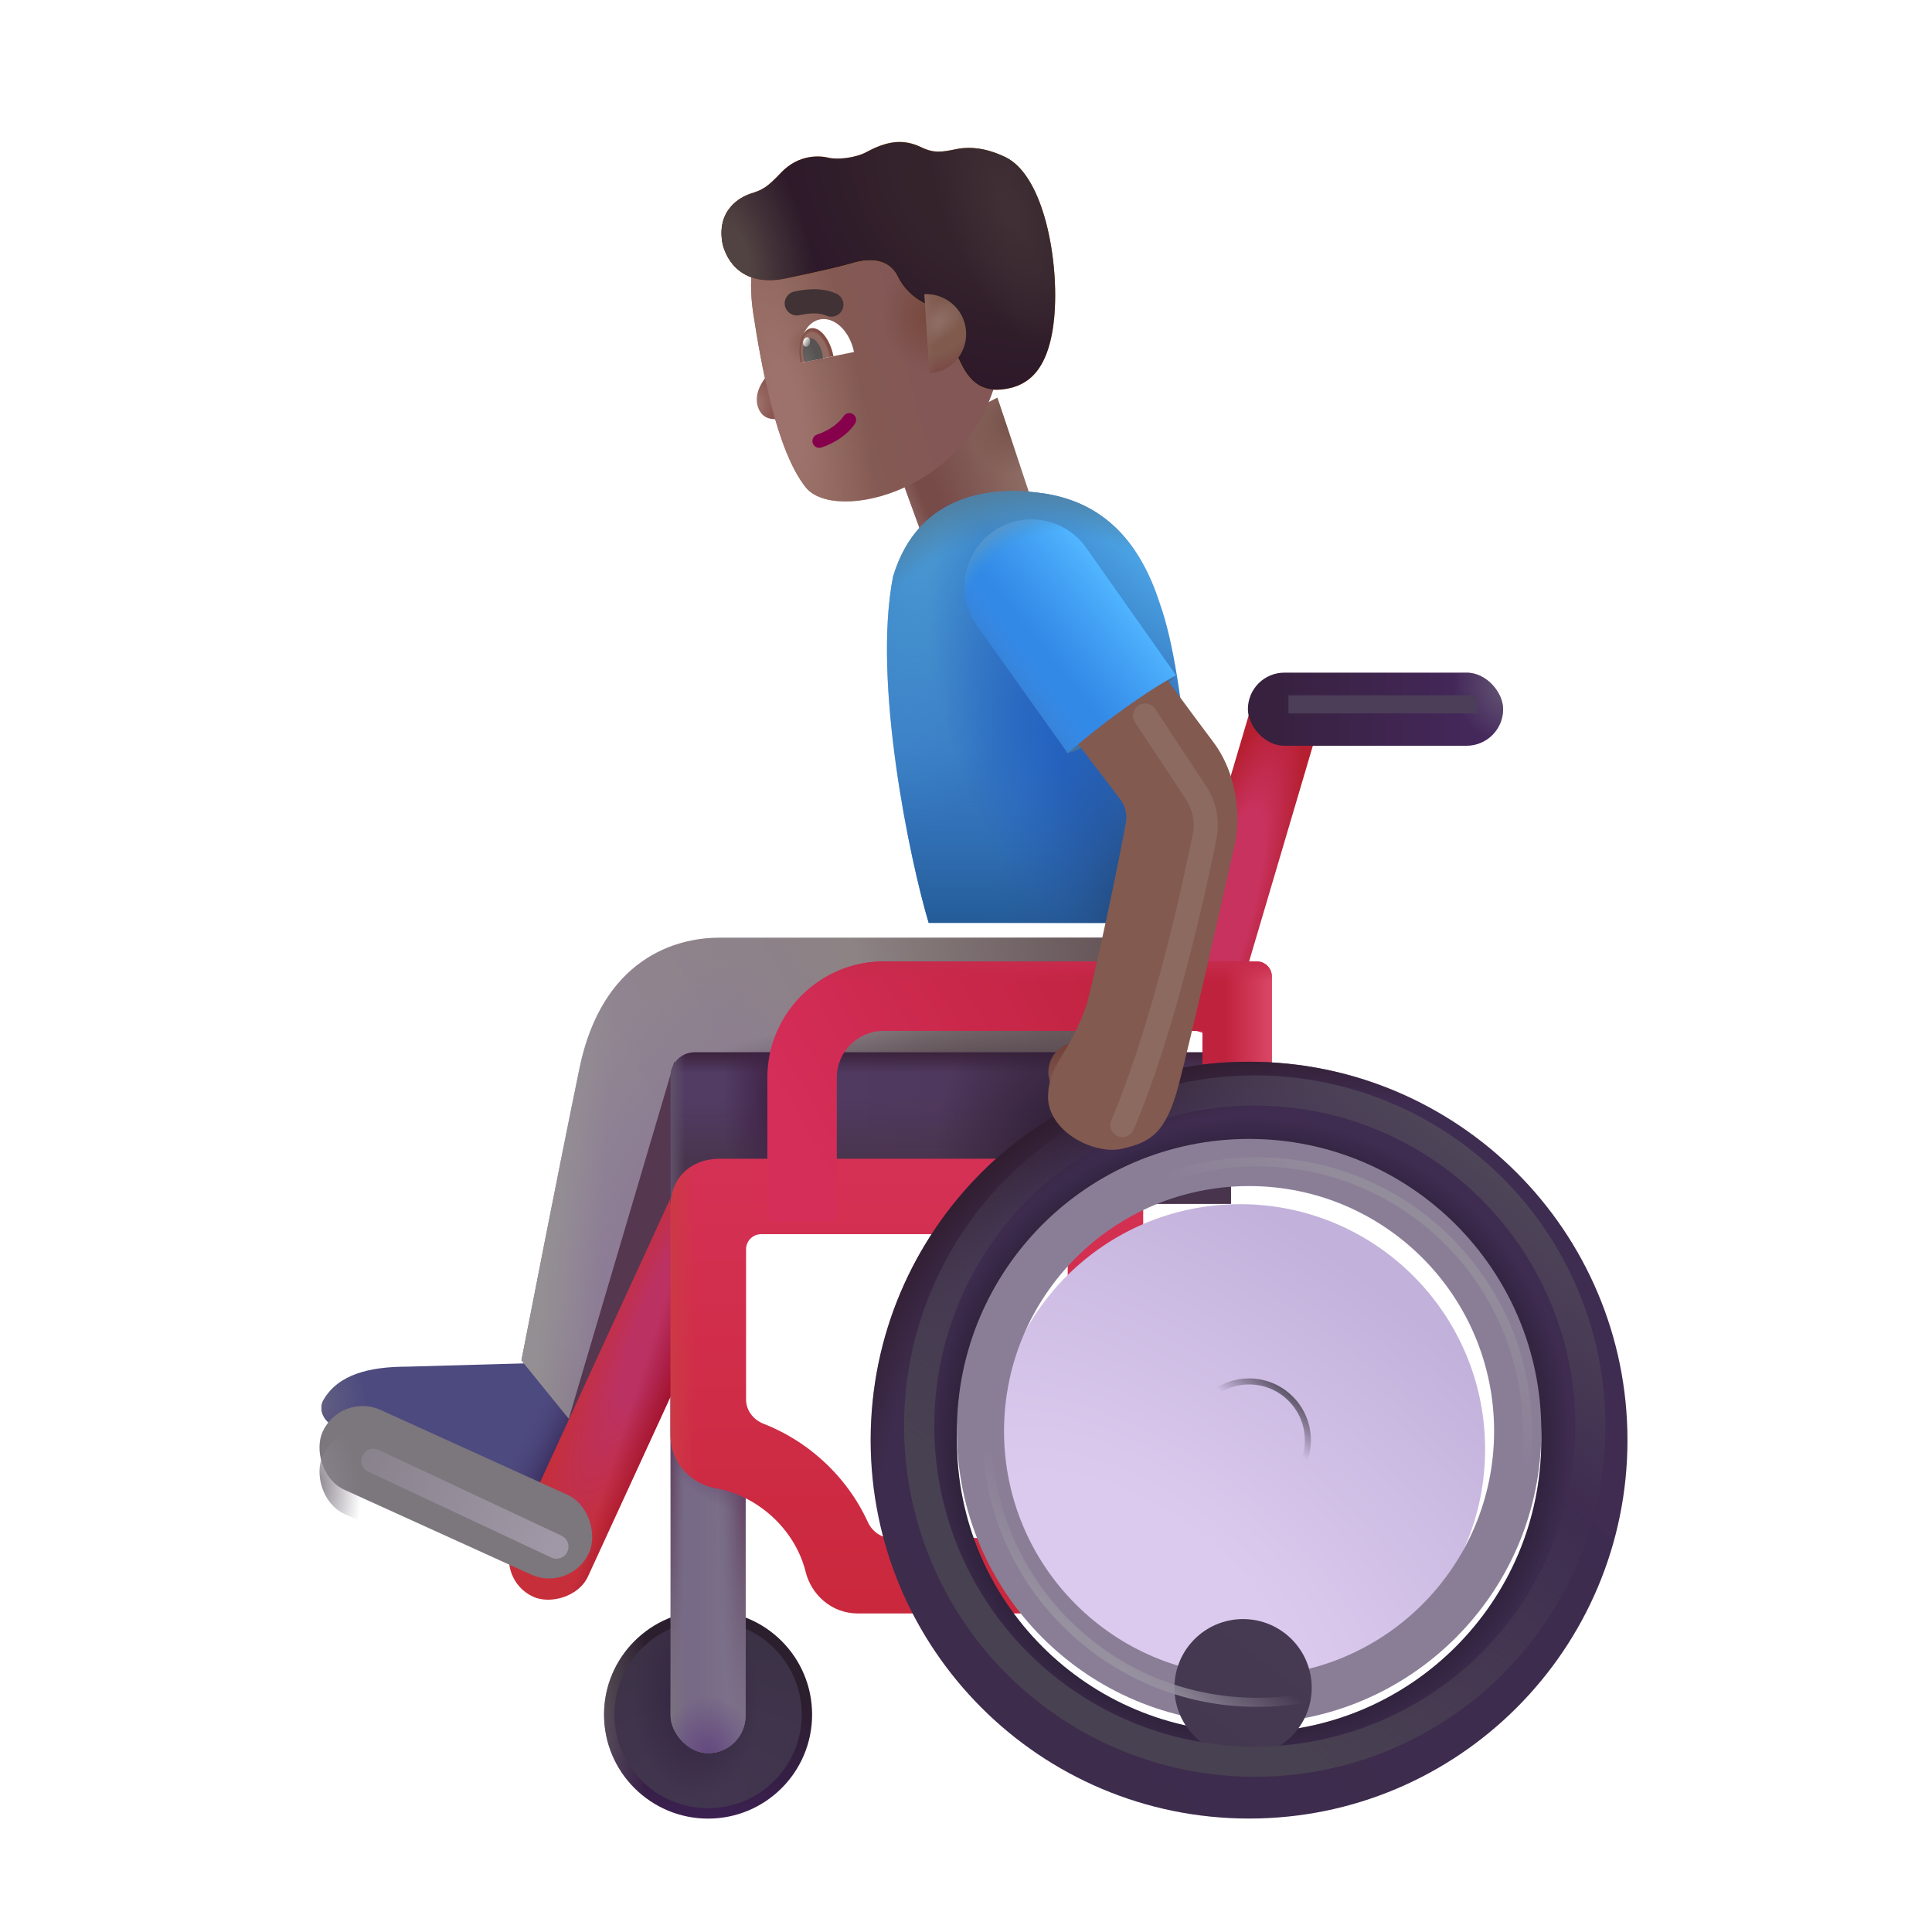 <svg viewBox="0 0 32 32" fill="none" xmlns="http://www.w3.org/2000/svg"><g filter="url(#filter0_i_4002_467)"><path d="M6.547 22.336L8.641 22.277L9.637 23.102L8.841 24.902L5.342 23.326C5.169 23.248 5.065 23.052 5.16 22.887C5.403 22.467 5.909 22.336 6.547 22.336Z" fill="#4D4A7F" /><path d="M6.547 22.336L8.641 22.277L9.637 23.102L8.841 24.902L5.342 23.326C5.169 23.248 5.065 23.052 5.16 22.887C5.403 22.467 5.909 22.336 6.547 22.336Z" fill="url(#paint0_linear_4002_467)" /><path d="M6.547 22.336L8.641 22.277L9.637 23.102L8.841 24.902L5.342 23.326C5.169 23.248 5.065 23.052 5.16 22.887C5.403 22.467 5.909 22.336 6.547 22.336Z" fill="url(#paint1_linear_4002_467)" /><path d="M6.547 22.336L8.641 22.277L9.637 23.102L8.841 24.902L5.342 23.326C5.169 23.248 5.065 23.052 5.16 22.887C5.403 22.467 5.909 22.336 6.547 22.336Z" fill="url(#paint2_radial_4002_467)" /></g><g filter="url(#filter1_i_4002_467)"><path d="M11.911 15.281H18.965V18.438H12.122L9.715 23.61L8.637 22.281C8.794 21.485 9.231 19.227 9.598 17.445C9.973 15.625 11.192 15.281 11.911 15.281Z" fill="url(#paint3_linear_4002_467)" /><path d="M11.911 15.281H18.965V18.438H12.122L9.715 23.61L8.637 22.281C8.794 21.485 9.231 19.227 9.598 17.445C9.973 15.625 11.192 15.281 11.911 15.281Z" fill="url(#paint4_radial_4002_467)" /><path d="M11.911 15.281H18.965V18.438H12.122L9.715 23.61L8.637 22.281C8.794 21.485 9.231 19.227 9.598 17.445C9.973 15.625 11.192 15.281 11.911 15.281Z" fill="url(#paint5_radial_4002_467)" /><path d="M11.911 15.281H18.965V18.438H12.122L9.715 23.61L8.637 22.281C8.794 21.485 9.231 19.227 9.598 17.445C9.973 15.625 11.192 15.281 11.911 15.281Z" fill="url(#paint6_radial_4002_467)" /><path d="M11.911 15.281H18.965V18.438H12.122L9.715 23.61L8.637 22.281C8.794 21.485 9.231 19.227 9.598 17.445C9.973 15.625 11.192 15.281 11.911 15.281Z" fill="url(#paint7_linear_4002_467)" /></g><g filter="url(#filter2_f_4002_467)"><path d="M9.247 24.086L11.169 17.586L12.201 19.336L9.247 24.086Z" fill="#553750" /></g><circle cx="11.728" cy="28.399" r="1.723" fill="url(#paint8_linear_4002_467)" /><circle cx="11.728" cy="28.399" r="1.723" fill="url(#paint9_radial_4002_467)" /><g filter="url(#filter3_f_4002_467)"><circle cx="11.728" cy="28.399" r="1.551" fill="url(#paint10_radial_4002_467)" /><circle cx="11.728" cy="28.399" r="1.551" fill="url(#paint11_radial_4002_467)" /></g><rect x="11.107" y="22.344" width="1.242" height="6.695" rx="0.621" fill="#776A86" /><rect x="11.107" y="22.344" width="1.242" height="6.695" rx="0.621" fill="url(#paint12_linear_4002_467)" /><rect x="11.107" y="22.344" width="1.242" height="6.695" rx="0.621" fill="url(#paint13_radial_4002_467)" /><rect x="11.107" y="22.344" width="1.242" height="6.695" rx="0.621" fill="url(#paint14_radial_4002_467)" /><rect x="11.107" y="22.344" width="1.242" height="6.695" rx="0.621" fill="url(#paint15_radial_4002_467)" /><rect x="11.107" y="22.344" width="1.242" height="6.695" rx="0.621" fill="url(#paint16_radial_4002_467)" /><rect x="11.107" y="22.344" width="1.242" height="6.695" rx="0.621" fill="url(#paint17_radial_4002_467)" /><rect x="8.206" y="26.16" width="7.832" height="1.372" rx="0.686" transform="rotate(-65.334 8.206 26.16)" fill="url(#paint18_radial_4002_467)" /><rect x="8.206" y="26.16" width="7.832" height="1.372" rx="0.686" transform="rotate(-65.334 8.206 26.16)" fill="url(#paint19_linear_4002_467)" /><path d="M11.107 17.83C11.107 17.609 11.286 17.43 11.507 17.43H20.388V19.938H11.107V17.83Z" fill="url(#paint20_linear_4002_467)" /><path d="M11.107 17.83C11.107 17.609 11.286 17.43 11.507 17.43H20.388V19.938H11.107V17.83Z" fill="url(#paint21_linear_4002_467)" /><path d="M11.107 17.83C11.107 17.609 11.286 17.43 11.507 17.43H20.388V19.938H11.107V17.83Z" fill="url(#paint22_linear_4002_467)" /><path d="M11.107 17.83C11.107 17.609 11.286 17.43 11.507 17.43H20.388V19.938H11.107V17.83Z" fill="url(#paint23_linear_4002_467)" /><path d="M11.107 17.83C11.107 17.609 11.286 17.43 11.507 17.43H20.388V19.938H11.107V17.83Z" fill="url(#paint24_radial_4002_467)" /><path d="M11.107 17.83C11.107 17.609 11.286 17.43 11.507 17.43H20.388V19.938H11.107V17.83Z" fill="url(#paint25_radial_4002_467)" /><g filter="url(#filter4_i_4002_467)"><path fill-rule="evenodd" clip-rule="evenodd" d="M11.107 19.789C11.107 19.306 11.444 18.992 11.927 18.992H18.935V26.524H14.209C13.764 26.524 13.435 26.202 13.345 25.838C13.263 25.507 13.076 25.179 12.783 24.913C12.503 24.66 12.177 24.508 11.855 24.451C11.465 24.383 11.107 24.047 11.107 23.575V19.789ZM12.607 20.242C12.469 20.242 12.357 20.354 12.357 20.492V22.981C12.357 23.16 12.478 23.316 12.645 23.381C12.994 23.517 13.327 23.719 13.622 23.987C13.95 24.284 14.202 24.634 14.374 25.01C14.445 25.165 14.594 25.274 14.764 25.274H17.685V20.242H12.607Z" fill="url(#paint26_linear_4002_467)" /><path fill-rule="evenodd" clip-rule="evenodd" d="M11.107 19.789C11.107 19.306 11.444 18.992 11.927 18.992H18.935V26.524H14.209C13.764 26.524 13.435 26.202 13.345 25.838C13.263 25.507 13.076 25.179 12.783 24.913C12.503 24.66 12.177 24.508 11.855 24.451C11.465 24.383 11.107 24.047 11.107 23.575V19.789ZM12.607 20.242C12.469 20.242 12.357 20.354 12.357 20.492V22.981C12.357 23.16 12.478 23.316 12.645 23.381C12.994 23.517 13.327 23.719 13.622 23.987C13.95 24.284 14.202 24.634 14.374 25.01C14.445 25.165 14.594 25.274 14.764 25.274H17.685V20.242H12.607Z" fill="url(#paint27_linear_4002_467)" /></g><path d="M14.769 7.482L16.52 6.586L17.273 8.844L15.502 9.491L14.769 7.482Z" fill="url(#paint28_radial_4002_467)" /><path d="M14.769 7.482L16.52 6.586L17.273 8.844L15.502 9.491L14.769 7.482Z" fill="url(#paint29_radial_4002_467)" /><path d="M14.769 7.482L16.52 6.586L17.273 8.844L15.502 9.491L14.769 7.482Z" fill="url(#paint30_linear_4002_467)" /><rect x="20.736" y="11.666" width="1.162" height="5.449" transform="rotate(16.465 20.736 11.666)" fill="url(#paint31_radial_4002_467)" /><g filter="url(#filter5_i_4002_467)"><rect x="5.644" y="23.453" width="4.847" height="1.452" rx="0.726" transform="rotate(24.427 5.644 23.453)" fill="#7C767D" /></g><rect x="5.644" y="23.453" width="4.847" height="1.452" rx="0.726" transform="rotate(24.427 5.644 23.453)" fill="url(#paint32_radial_4002_467)" /><g filter="url(#filter6_i_4002_467)"><path fill-rule="evenodd" clip-rule="evenodd" d="M14.486 17.075C14.057 17.075 13.71 17.422 13.71 17.85V20.238H12.71C12.627 20.238 12.56 20.171 12.56 20.088V17.85C12.56 16.787 13.422 15.925 14.486 15.925H20.666C20.804 15.925 20.916 16.037 20.916 16.175V18.924H19.766V17.075H14.486Z" fill="url(#paint33_linear_4002_467)" /><path fill-rule="evenodd" clip-rule="evenodd" d="M14.486 17.075C14.057 17.075 13.71 17.422 13.71 17.85V20.238H12.71C12.627 20.238 12.56 20.171 12.56 20.088V17.85C12.56 16.787 13.422 15.925 14.486 15.925H20.666C20.804 15.925 20.916 16.037 20.916 16.175V18.924H19.766V17.075H14.486Z" fill="url(#paint34_linear_4002_467)" /><path fill-rule="evenodd" clip-rule="evenodd" d="M14.486 17.075C14.057 17.075 13.71 17.422 13.71 17.85V20.238H12.71C12.627 20.238 12.56 20.171 12.56 20.088V17.85C12.56 16.787 13.422 15.925 14.486 15.925H20.666C20.804 15.925 20.916 16.037 20.916 16.175V18.924H19.766V17.075H14.486Z" fill="url(#paint35_linear_4002_467)" /></g><path fill-rule="evenodd" clip-rule="evenodd" d="M20.689 30.121C24.15 30.121 26.956 27.315 26.956 23.854C26.956 20.392 24.15 17.586 20.689 17.586C17.227 17.586 14.421 20.392 14.421 23.854C14.421 27.315 17.227 30.121 20.689 30.121ZM20.689 28.694C23.362 28.694 25.529 26.527 25.529 23.854C25.529 21.181 23.362 19.014 20.689 19.014C18.016 19.014 15.849 21.181 15.849 23.854C15.849 26.527 18.016 28.694 20.689 28.694Z" fill="url(#paint36_linear_4002_467)" /><path fill-rule="evenodd" clip-rule="evenodd" d="M20.689 30.121C24.15 30.121 26.956 27.315 26.956 23.854C26.956 20.392 24.15 17.586 20.689 17.586C17.227 17.586 14.421 20.392 14.421 23.854C14.421 27.315 17.227 30.121 20.689 30.121ZM20.689 28.694C23.362 28.694 25.529 26.527 25.529 23.854C25.529 21.181 23.362 19.014 20.689 19.014C18.016 19.014 15.849 21.181 15.849 23.854C15.849 26.527 18.016 28.694 20.689 28.694Z" fill="url(#paint37_radial_4002_467)" /><path fill-rule="evenodd" clip-rule="evenodd" d="M20.689 30.121C24.15 30.121 26.956 27.315 26.956 23.854C26.956 20.392 24.15 17.586 20.689 17.586C17.227 17.586 14.421 20.392 14.421 23.854C14.421 27.315 17.227 30.121 20.689 30.121ZM20.689 28.694C23.362 28.694 25.529 26.527 25.529 23.854C25.529 21.181 23.362 19.014 20.689 19.014C18.016 19.014 15.849 21.181 15.849 23.854C15.849 26.527 18.016 28.694 20.689 28.694Z" fill="url(#paint38_radial_4002_467)" /><rect x="20.669" y="11.141" width="4.227" height="1.211" rx="0.605" fill="url(#paint39_linear_4002_467)" /><rect x="20.669" y="11.141" width="4.227" height="1.211" rx="0.605" fill="url(#paint40_radial_4002_467)" /><g filter="url(#filter7_i_4002_467)"><circle cx="20.689" cy="23.854" r="4.059" fill="url(#paint41_radial_4002_467)" /></g><g filter="url(#filter8_i_4002_467)"><path fill-rule="evenodd" clip-rule="evenodd" d="M20.689 28.694C23.362 28.694 25.529 26.527 25.529 23.854C25.529 21.181 23.362 19.014 20.689 19.014C18.016 19.014 15.849 21.181 15.849 23.854C15.849 26.527 18.016 28.694 20.689 28.694ZM20.689 27.912C22.93 27.912 24.747 26.095 24.747 23.854C24.747 21.612 22.93 19.795 20.689 19.795C18.447 19.795 16.63 21.612 16.63 23.854C16.63 26.095 18.447 27.912 20.689 27.912Z" fill="#8A7E97" /></g><path d="M15.382 15.286C15.071 14.248 14.446 11.292 14.793 9.547C15.231 8.102 16.536 8.086 17.168 8.157C17.942 8.242 18.77 8.633 19.208 9.992C19.661 11.242 19.788 14.073 19.84 15.438H18.965V15.286H15.382Z" fill="#3779C2" /><path d="M15.382 15.286C15.071 14.248 14.446 11.292 14.793 9.547C15.231 8.102 16.536 8.086 17.168 8.157C17.942 8.242 18.77 8.633 19.208 9.992C19.661 11.242 19.788 14.073 19.84 15.438H18.965V15.286H15.382Z" fill="url(#paint42_radial_4002_467)" /><path d="M15.382 15.286C15.071 14.248 14.446 11.292 14.793 9.547C15.231 8.102 16.536 8.086 17.168 8.157C17.942 8.242 18.77 8.633 19.208 9.992C19.661 11.242 19.788 14.073 19.84 15.438H18.965V15.286H15.382Z" fill="url(#paint43_linear_4002_467)" /><path d="M15.382 15.286C15.071 14.248 14.446 11.292 14.793 9.547C15.231 8.102 16.536 8.086 17.168 8.157C17.942 8.242 18.77 8.633 19.208 9.992C19.661 11.242 19.788 14.073 19.84 15.438H18.965V15.286H15.382Z" fill="url(#paint44_radial_4002_467)" /><path d="M15.382 15.286C15.071 14.248 14.446 11.292 14.793 9.547C15.231 8.102 16.536 8.086 17.168 8.157C17.942 8.242 18.77 8.633 19.208 9.992C19.661 11.242 19.788 14.073 19.84 15.438H18.965V15.286H15.382Z" fill="url(#paint45_radial_4002_467)" /><path d="M15.382 15.286C15.071 14.248 14.446 11.292 14.793 9.547C15.231 8.102 16.536 8.086 17.168 8.157C17.942 8.242 18.77 8.633 19.208 9.992C19.661 11.242 19.788 14.073 19.84 15.438H18.965V15.286H15.382Z" fill="url(#paint46_radial_4002_467)" /><path d="M15.382 15.286C15.071 14.248 14.446 11.292 14.793 9.547C15.231 8.102 16.536 8.086 17.168 8.157C17.942 8.242 18.77 8.633 19.208 9.992C19.661 11.242 19.788 14.073 19.84 15.438H18.965V15.286H15.382Z" fill="url(#paint47_radial_4002_467)" /><g filter="url(#filter9_di_4002_467)"><circle cx="20.689" cy="23.854" r="1.137" fill="url(#paint48_linear_4002_467)" /></g><g filter="url(#filter10_f_4002_467)"><circle cx="20.689" cy="23.854" r="0.973" stroke="url(#paint49_linear_4002_467)" stroke-width="0.1" /></g><g filter="url(#filter11_f_4002_467)"><circle cx="20.823" cy="23.72" r="4.476" stroke="url(#paint50_linear_4002_467)" stroke-width="0.15" /></g><g filter="url(#filter12_f_4002_467)"><circle cx="20.783" cy="23.621" r="5.559" stroke="url(#paint51_linear_4002_467)" stroke-width="0.5" /></g><circle cx="17.858" cy="17.756" r="0.494" fill="url(#paint52_radial_4002_467)" /><path d="M17.689 12.473C18.115 12.364 18.937 11.78 19.478 11.18C19.064 11.224 18.133 11.557 17.689 12.473Z" fill="#447199" /><g filter="url(#filter13_i_4002_467)"><path d="M18.654 13.438L17.63 12.094L19.047 10.961C19.251 11.199 19.751 11.902 20.192 12.485C20.643 13.08 20.64 13.867 20.544 14.219C20.312 15.271 19.791 17.535 19.622 18.172C19.411 18.969 19.161 19.117 18.684 19.227C18.208 19.336 17.399 18.914 17.462 18.297C17.489 17.817 17.848 17.602 18.106 16.813C18.324 15.941 18.618 14.539 18.748 13.822C18.773 13.686 18.738 13.547 18.654 13.438Z" fill="#825A50" /></g><path d="M16.181 10.36C15.825 9.858 15.944 9.163 16.446 8.808C16.948 8.454 17.642 8.574 17.995 9.077L19.478 11.184C18.607 11.664 17.685 12.473 17.685 12.473L16.181 10.36Z" fill="#3289E6" /><path d="M16.181 10.36C15.825 9.858 15.944 9.163 16.446 8.808C16.948 8.454 17.642 8.574 17.995 9.077L19.478 11.184C18.607 11.664 17.685 12.473 17.685 12.473L16.181 10.36Z" fill="url(#paint53_linear_4002_467)" /><path d="M16.181 10.36C15.825 9.858 15.944 9.163 16.446 8.808C16.948 8.454 17.642 8.574 17.995 9.077L19.478 11.184C18.607 11.664 17.685 12.473 17.685 12.473L16.181 10.36Z" fill="url(#paint54_linear_4002_467)" /><path d="M16.181 10.36C15.825 9.858 15.944 9.163 16.446 8.808C16.948 8.454 17.642 8.574 17.995 9.077L19.478 11.184C18.607 11.664 17.685 12.473 17.685 12.473L16.181 10.36Z" fill="url(#paint55_radial_4002_467)" /><g filter="url(#filter14_f_4002_467)"><path d="M21.341 11.666H24.466" stroke="#4C3E59" stroke-width="0.3" /></g><g filter="url(#filter15_f_4002_467)"><path d="M6.185 24.195L9.216 25.617" stroke="url(#paint56_linear_4002_467)" stroke-width="0.4" stroke-linecap="round" /></g><g filter="url(#filter16_f_4002_467)"><path d="M18.966 11.852L19.806 13.124C19.949 13.34 20.003 13.603 19.952 13.857C19.73 14.956 19.235 17.127 18.591 18.633" stroke="#8C6A60" stroke-width="0.4" stroke-linecap="round" /></g><path d="M12.652 6.291C12.764 6.132 12.796 5.924 12.799 5.839L12.958 5.807L13.161 6.804C12.995 6.964 12.719 7 12.601 6.835C12.5 6.693 12.512 6.489 12.652 6.291Z" fill="url(#paint57_radial_4002_467)" /><g filter="url(#filter17_i_4002_467)"><path d="M12.677 5.396C12.567 4.679 12.727 4.29 12.815 4.168L16.123 3.496L16.748 6.288C16.363 8.324 14.035 8.881 13.547 8.273C13.059 7.664 12.805 6.226 12.677 5.396Z" fill="url(#paint58_linear_4002_467)" /><path d="M12.677 5.396C12.567 4.679 12.727 4.29 12.815 4.168L16.123 3.496L16.748 6.288C16.363 8.324 14.035 8.881 13.547 8.273C13.059 7.664 12.805 6.226 12.677 5.396Z" fill="url(#paint59_radial_4002_467)" /><path d="M12.677 5.396C12.567 4.679 12.727 4.29 12.815 4.168L16.123 3.496L16.748 6.288C16.363 8.324 14.035 8.881 13.547 8.273C13.059 7.664 12.805 6.226 12.677 5.396Z" fill="url(#paint60_radial_4002_467)" /><path d="M12.677 5.396C12.567 4.679 12.727 4.29 12.815 4.168L16.123 3.496L16.748 6.288C16.363 8.324 14.035 8.881 13.547 8.273C13.059 7.664 12.805 6.226 12.677 5.396Z" fill="url(#paint61_radial_4002_467)" /></g><g filter="url(#filter18_ii_4002_467)"><path d="M13.108 4.614C12.527 4.732 12.183 4.46 12.071 4.053C11.953 3.472 12.372 3.258 12.54 3.205C12.73 3.144 12.802 3.108 13.033 2.863C13.328 2.55 13.678 2.577 13.822 2.612C13.966 2.648 14.263 2.62 14.458 2.515C14.783 2.341 15.054 2.29 15.362 2.44C15.576 2.544 15.713 2.516 15.934 2.471C16.239 2.409 16.525 2.493 16.75 2.601C17.422 2.923 17.664 4.452 17.55 5.362C17.44 6.232 17.046 6.412 16.693 6.451C16.269 6.498 16.099 6.204 15.983 5.954C15.89 5.754 15.663 5.289 15.56 5.081C15.429 5.05 15.127 4.907 14.969 4.582C14.81 4.256 14.454 4.288 14.224 4.358C14.084 4.401 13.69 4.496 13.108 4.614Z" fill="url(#paint62_radial_4002_467)" /></g><g filter="url(#filter19_ii_4002_467)"><path d="M13.108 4.614C12.527 4.732 12.183 4.46 12.071 4.053C11.953 3.472 12.372 3.258 12.54 3.205C12.73 3.144 12.802 3.108 13.033 2.863C13.328 2.55 13.678 2.577 13.822 2.612C13.966 2.648 14.263 2.62 14.458 2.515C14.783 2.341 15.054 2.29 15.362 2.44C15.576 2.544 15.713 2.516 15.934 2.471C16.239 2.409 16.525 2.493 16.75 2.601C17.422 2.923 17.664 4.452 17.55 5.362C17.44 6.232 17.046 6.412 16.693 6.451C16.269 6.498 16.099 6.204 15.983 5.954C15.89 5.754 15.663 5.289 15.56 5.081C15.429 5.05 15.127 4.907 14.969 4.582C14.81 4.256 14.454 4.288 14.224 4.358C14.084 4.401 13.69 4.496 13.108 4.614Z" fill="url(#paint63_radial_4002_467)" /><path d="M13.108 4.614C12.527 4.732 12.183 4.46 12.071 4.053C11.953 3.472 12.372 3.258 12.54 3.205C12.73 3.144 12.802 3.108 13.033 2.863C13.328 2.55 13.678 2.577 13.822 2.612C13.966 2.648 14.263 2.62 14.458 2.515C14.783 2.341 15.054 2.29 15.362 2.44C15.576 2.544 15.713 2.516 15.934 2.471C16.239 2.409 16.525 2.493 16.75 2.601C17.422 2.923 17.664 4.452 17.55 5.362C17.44 6.232 17.046 6.412 16.693 6.451C16.269 6.498 16.099 6.204 15.983 5.954C15.89 5.754 15.663 5.289 15.56 5.081C15.429 5.05 15.127 4.907 14.969 4.582C14.81 4.256 14.454 4.288 14.224 4.358C14.084 4.401 13.69 4.496 13.108 4.614Z" fill="url(#paint64_radial_4002_467)" /><path d="M13.108 4.614C12.527 4.732 12.183 4.46 12.071 4.053C11.953 3.472 12.372 3.258 12.54 3.205C12.73 3.144 12.802 3.108 13.033 2.863C13.328 2.55 13.678 2.577 13.822 2.612C13.966 2.648 14.263 2.62 14.458 2.515C14.783 2.341 15.054 2.29 15.362 2.44C15.576 2.544 15.713 2.516 15.934 2.471C16.239 2.409 16.525 2.493 16.75 2.601C17.422 2.923 17.664 4.452 17.55 5.362C17.44 6.232 17.046 6.412 16.693 6.451C16.269 6.498 16.099 6.204 15.983 5.954C15.89 5.754 15.663 5.289 15.56 5.081C15.429 5.05 15.127 4.907 14.969 4.582C14.81 4.256 14.454 4.288 14.224 4.358C14.084 4.401 13.69 4.496 13.108 4.614Z" fill="url(#paint65_radial_4002_467)" /></g><path d="M15.395 6.186L15.312 4.874C15.632 4.857 15.924 5.077 15.989 5.399C16.062 5.755 15.832 6.102 15.476 6.174C15.449 6.18 15.422 6.184 15.395 6.186Z" fill="url(#paint66_radial_4002_467)" /><path d="M15.395 6.186L15.312 4.874C15.632 4.857 15.924 5.077 15.989 5.399C16.062 5.755 15.832 6.102 15.476 6.174C15.449 6.18 15.422 6.184 15.395 6.186Z" fill="url(#paint67_radial_4002_467)" /><path d="M15.395 6.186L15.312 4.874C15.632 4.857 15.924 5.077 15.989 5.399C16.062 5.755 15.832 6.102 15.476 6.174C15.449 6.18 15.422 6.184 15.395 6.186Z" fill="url(#paint68_linear_4002_467)" /><path fill-rule="evenodd" clip-rule="evenodd" d="M14.131 6.861C14.182 6.896 14.196 6.966 14.161 7.018C13.992 7.268 13.698 7.383 13.603 7.413C13.543 7.431 13.48 7.398 13.461 7.339C13.443 7.279 13.476 7.216 13.535 7.197C13.617 7.172 13.849 7.076 13.974 6.891C14.009 6.84 14.079 6.826 14.131 6.861Z" fill="#86004C" /><path d="M13.269 6.009L14.145 5.83C14.074 5.483 13.821 5.242 13.579 5.291C13.337 5.34 13.198 5.662 13.269 6.009Z" fill="white" /><path d="M13.805 5.899L13.804 5.895C13.746 5.612 13.578 5.407 13.428 5.437C13.278 5.468 13.204 5.722 13.261 6.006L13.262 6.009L13.805 5.899Z" fill="url(#paint69_radial_4002_467)" /><path d="M13.632 5.934C13.63 5.913 13.627 5.892 13.623 5.87C13.589 5.705 13.493 5.586 13.407 5.604C13.321 5.621 13.278 5.769 13.312 5.933C13.316 5.955 13.322 5.976 13.328 5.996L13.632 5.934Z" fill="url(#paint70_radial_4002_467)" /><ellipse cx="13.36" cy="5.665" rx="0.058" ry="0.079" transform="rotate(13.114 13.36 5.665)" fill="url(#paint71_linear_4002_467)" /><g filter="url(#filter20_i_4002_467)"><path fill-rule="evenodd" clip-rule="evenodd" d="M13.788 5.128C13.645 5.064 13.46 5.096 13.337 5.121C13.229 5.143 13.123 5.073 13.101 4.965C13.079 4.857 13.149 4.751 13.257 4.729C13.26 4.729 13.263 4.728 13.266 4.727C13.38 4.704 13.682 4.642 13.952 4.763C14.053 4.808 14.098 4.926 14.052 5.027C14.007 5.128 13.889 5.173 13.788 5.128Z" fill="#403235" /></g><defs><filter id="filter0_i_4002_467" x="5.124" y="22.277" width="4.713" height="2.925" filterUnits="userSpaceOnUse" color-interpolation-filters="sRGB"><feFlood flood-opacity="0" result="BackgroundImageFix" /><feBlend mode="normal" in="SourceGraphic" in2="BackgroundImageFix" result="shape" /><feColorMatrix in="SourceAlpha" type="matrix" values="0 0 0 0 0 0 0 0 0 0 0 0 0 0 0 0 0 0 127 0" result="hardAlpha" /><feOffset dx="0.2" dy="0.3" /><feGaussianBlur stdDeviation="0.25" /><feComposite in2="hardAlpha" operator="arithmetic" k2="-1" k3="1" /><feColorMatrix type="matrix" values="0 0 0 0 0.278 0 0 0 0 0.278 0 0 0 0 0.431 0 0 0 1 0" /><feBlend mode="normal" in2="shape" result="effect1_innerShadow_4002_467" /></filter><filter id="filter1_i_4002_467" x="8.637" y="15.281" width="10.328" height="8.578" filterUnits="userSpaceOnUse" color-interpolation-filters="sRGB"><feFlood flood-opacity="0" result="BackgroundImageFix" /><feBlend mode="normal" in="SourceGraphic" in2="BackgroundImageFix" result="shape" /><feColorMatrix in="SourceAlpha" type="matrix" values="0 0 0 0 0 0 0 0 0 0 0 0 0 0 0 0 0 0 127 0" result="hardAlpha" /><feOffset dy="0.25" /><feGaussianBlur stdDeviation="0.25" /><feComposite in2="hardAlpha" operator="arithmetic" k2="-1" k3="1" /><feColorMatrix type="matrix" values="0 0 0 0 0.514 0 0 0 0 0.502 0 0 0 0 0.506 0 0 0 1 0" /><feBlend mode="normal" in2="shape" result="effect1_innerShadow_4002_467" /></filter><filter id="filter2_f_4002_467" x="8.747" y="17.086" width="3.953" height="7.5" filterUnits="userSpaceOnUse" color-interpolation-filters="sRGB"><feFlood flood-opacity="0" result="BackgroundImageFix" /><feBlend mode="normal" in="SourceGraphic" in2="BackgroundImageFix" result="shape" /><feGaussianBlur stdDeviation="0.25" result="effect1_foregroundBlur_4002_467" /></filter><filter id="filter3_f_4002_467" x="9.927" y="26.598" width="3.602" height="3.602" filterUnits="userSpaceOnUse" color-interpolation-filters="sRGB"><feFlood flood-opacity="0" result="BackgroundImageFix" /><feBlend mode="normal" in="SourceGraphic" in2="BackgroundImageFix" result="shape" /><feGaussianBlur stdDeviation="0.125" result="effect1_foregroundBlur_4002_467" /></filter><filter id="filter4_i_4002_467" x="11.107" y="18.992" width="7.828" height="7.731" filterUnits="userSpaceOnUse" color-interpolation-filters="sRGB"><feFlood flood-opacity="0" result="BackgroundImageFix" /><feBlend mode="normal" in="SourceGraphic" in2="BackgroundImageFix" result="shape" /><feColorMatrix in="SourceAlpha" type="matrix" values="0 0 0 0 0 0 0 0 0 0 0 0 0 0 0 0 0 0 127 0" result="hardAlpha" /><feOffset dy="0.2" /><feGaussianBlur stdDeviation="0.15" /><feComposite in2="hardAlpha" operator="arithmetic" k2="-1" k3="1" /><feColorMatrix type="matrix" values="0 0 0 0 0.71 0 0 0 0 0.075 0 0 0 0 0.204 0 0 0 1 0" /><feBlend mode="normal" in2="shape" result="effect1_innerShadow_4002_467" /></filter><filter id="filter5_i_4002_467" x="5.279" y="23.288" width="4.543" height="3.256" filterUnits="userSpaceOnUse" color-interpolation-filters="sRGB"><feFlood flood-opacity="0" result="BackgroundImageFix" /><feBlend mode="normal" in="SourceGraphic" in2="BackgroundImageFix" result="shape" /><feColorMatrix in="SourceAlpha" type="matrix" values="0 0 0 0 0 0 0 0 0 0 0 0 0 0 0 0 0 0 127 0" result="hardAlpha" /><feOffset dy="-0.4" /><feGaussianBlur stdDeviation="0.375" /><feComposite in2="hardAlpha" operator="arithmetic" k2="-1" k3="1" /><feColorMatrix type="matrix" values="0 0 0 0 0.51 0 0 0 0 0.361 0 0 0 0 0.631 0 0 0 1 0" /><feBlend mode="normal" in2="shape" result="effect1_innerShadow_4002_467" /></filter><filter id="filter6_i_4002_467" x="12.56" y="15.925" width="8.506" height="4.313" filterUnits="userSpaceOnUse" color-interpolation-filters="sRGB"><feFlood flood-opacity="0" result="BackgroundImageFix" /><feBlend mode="normal" in="SourceGraphic" in2="BackgroundImageFix" result="shape" /><feColorMatrix in="SourceAlpha" type="matrix" values="0 0 0 0 0 0 0 0 0 0 0 0 0 0 0 0 0 0 127 0" result="hardAlpha" /><feOffset dx="0.15" /><feGaussianBlur stdDeviation="0.075" /><feComposite in2="hardAlpha" operator="arithmetic" k2="-1" k3="1" /><feColorMatrix type="matrix" values="0 0 0 0 0.804 0 0 0 0 0.271 0 0 0 0 0.361 0 0 0 1 0" /><feBlend mode="normal" in2="shape" result="effect1_innerShadow_4002_467" /></filter><filter id="filter7_i_4002_467" x="16.48" y="19.795" width="8.267" height="8.267" filterUnits="userSpaceOnUse" color-interpolation-filters="sRGB"><feFlood flood-opacity="0" result="BackgroundImageFix" /><feBlend mode="normal" in="SourceGraphic" in2="BackgroundImageFix" result="shape" /><feColorMatrix in="SourceAlpha" type="matrix" values="0 0 0 0 0 0 0 0 0 0 0 0 0 0 0 0 0 0 127 0" result="hardAlpha" /><feOffset dx="-0.15" dy="0.15" /><feGaussianBlur stdDeviation="0.3" /><feComposite in2="hardAlpha" operator="arithmetic" k2="-1" k3="1" /><feColorMatrix type="matrix" values="0 0 0 0 0.698 0 0 0 0 0.612 0 0 0 0 0.808 0 0 0 1 0" /><feBlend mode="normal" in2="shape" result="effect1_innerShadow_4002_467" /></filter><filter id="filter8_i_4002_467" x="15.849" y="18.864" width="9.68" height="9.83" filterUnits="userSpaceOnUse" color-interpolation-filters="sRGB"><feFlood flood-opacity="0" result="BackgroundImageFix" /><feBlend mode="normal" in="SourceGraphic" in2="BackgroundImageFix" result="shape" /><feColorMatrix in="SourceAlpha" type="matrix" values="0 0 0 0 0 0 0 0 0 0 0 0 0 0 0 0 0 0 127 0" result="hardAlpha" /><feOffset dy="-0.15" /><feGaussianBlur stdDeviation="0.15" /><feComposite in2="hardAlpha" operator="arithmetic" k2="-1" k3="1" /><feColorMatrix type="matrix" values="0 0 0 0 0.478 0 0 0 0 0.4 0 0 0 0 0.561 0 0 0 1 0" /><feBlend mode="normal" in2="shape" result="effect1_innerShadow_4002_467" /></filter><filter id="filter9_di_4002_467" x="18.952" y="22.317" width="3.273" height="3.273" filterUnits="userSpaceOnUse" color-interpolation-filters="sRGB"><feFlood flood-opacity="0" result="BackgroundImageFix" /><feColorMatrix in="SourceAlpha" type="matrix" values="0 0 0 0 0 0 0 0 0 0 0 0 0 0 0 0 0 0 127 0" result="hardAlpha" /><feOffset dx="-0.1" dy="0.1" /><feGaussianBlur stdDeviation="0.25" /><feComposite in2="hardAlpha" operator="out" /><feColorMatrix type="matrix" values="0 0 0 0 0.765 0 0 0 0 0.678 0 0 0 0 0.859 0 0 0 1 0" /><feBlend mode="normal" in2="BackgroundImageFix" result="effect1_dropShadow_4002_467" /><feBlend mode="normal" in="SourceGraphic" in2="effect1_dropShadow_4002_467" result="shape" /><feColorMatrix in="SourceAlpha" type="matrix" values="0 0 0 0 0 0 0 0 0 0 0 0 0 0 0 0 0 0 127 0" result="hardAlpha" /><feOffset dy="4" /><feGaussianBlur stdDeviation="0.1" /><feComposite in2="hardAlpha" operator="arithmetic" k2="-1" k3="1" /><feColorMatrix type="matrix" values="0 0 0 0 0.247 0 0 0 0 0.208 0 0 0 0 0.286 0 0 0 1 0" /><feBlend mode="normal" in2="shape" result="effect2_innerShadow_4002_467" /></filter><filter id="filter10_f_4002_467" x="19.566" y="22.731" width="2.245" height="2.245" filterUnits="userSpaceOnUse" color-interpolation-filters="sRGB"><feFlood flood-opacity="0" result="BackgroundImageFix" /><feBlend mode="normal" in="SourceGraphic" in2="BackgroundImageFix" result="shape" /><feGaussianBlur stdDeviation="0.05" result="effect1_foregroundBlur_4002_467" /></filter><filter id="filter11_f_4002_467" x="16.122" y="19.019" width="9.401" height="9.401" filterUnits="userSpaceOnUse" color-interpolation-filters="sRGB"><feFlood flood-opacity="0" result="BackgroundImageFix" /><feBlend mode="normal" in="SourceGraphic" in2="BackgroundImageFix" result="shape" /><feGaussianBlur stdDeviation="0.075" result="effect1_foregroundBlur_4002_467" /></filter><filter id="filter12_f_4002_467" x="14.674" y="17.513" width="12.217" height="12.217" filterUnits="userSpaceOnUse" color-interpolation-filters="sRGB"><feFlood flood-opacity="0" result="BackgroundImageFix" /><feBlend mode="normal" in="SourceGraphic" in2="BackgroundImageFix" result="shape" /><feGaussianBlur stdDeviation="0.15" result="effect1_foregroundBlur_4002_467" /></filter><filter id="filter13_i_4002_467" x="17.358" y="10.761" width="3.238" height="8.483" filterUnits="userSpaceOnUse" color-interpolation-filters="sRGB"><feFlood flood-opacity="0" result="BackgroundImageFix" /><feBlend mode="normal" in="SourceGraphic" in2="BackgroundImageFix" result="shape" /><feColorMatrix in="SourceAlpha" type="matrix" values="0 0 0 0 0 0 0 0 0 0 0 0 0 0 0 0 0 0 127 0" result="hardAlpha" /><feOffset dx="-0.1" dy="-0.2" /><feGaussianBlur stdDeviation="0.25" /><feComposite in2="hardAlpha" operator="arithmetic" k2="-1" k3="1" /><feColorMatrix type="matrix" values="0 0 0 0 0.506 0 0 0 0 0.31 0 0 0 0 0.396 0 0 0 1 0" /><feBlend mode="normal" in2="shape" result="effect1_innerShadow_4002_467" /></filter><filter id="filter14_f_4002_467" x="20.891" y="11.066" width="4.025" height="1.2" filterUnits="userSpaceOnUse" color-interpolation-filters="sRGB"><feFlood flood-opacity="0" result="BackgroundImageFix" /><feBlend mode="normal" in="SourceGraphic" in2="BackgroundImageFix" result="shape" /><feGaussianBlur stdDeviation="0.225" result="effect1_foregroundBlur_4002_467" /></filter><filter id="filter15_f_4002_467" x="5.585" y="23.596" width="4.231" height="2.622" filterUnits="userSpaceOnUse" color-interpolation-filters="sRGB"><feFlood flood-opacity="0" result="BackgroundImageFix" /><feBlend mode="normal" in="SourceGraphic" in2="BackgroundImageFix" result="shape" /><feGaussianBlur stdDeviation="0.2" result="effect1_foregroundBlur_4002_467" /></filter><filter id="filter16_f_4002_467" x="17.891" y="11.152" width="2.78" height="8.181" filterUnits="userSpaceOnUse" color-interpolation-filters="sRGB"><feFlood flood-opacity="0" result="BackgroundImageFix" /><feBlend mode="normal" in="SourceGraphic" in2="BackgroundImageFix" result="shape" /><feGaussianBlur stdDeviation="0.25" result="effect1_foregroundBlur_4002_467" /></filter><filter id="filter17_i_4002_467" x="12.44" y="3.296" width="4.308" height="5.21" filterUnits="userSpaceOnUse" color-interpolation-filters="sRGB"><feFlood flood-opacity="0" result="BackgroundImageFix" /><feBlend mode="normal" in="SourceGraphic" in2="BackgroundImageFix" result="shape" /><feColorMatrix in="SourceAlpha" type="matrix" values="0 0 0 0 0 0 0 0 0 0 0 0 0 0 0 0 0 0 127 0" result="hardAlpha" /><feOffset dx="-0.2" dy="-0.2" /><feGaussianBlur stdDeviation="0.5" /><feComposite in2="hardAlpha" operator="arithmetic" k2="-1" k3="1" /><feColorMatrix type="matrix" values="0 0 0 0 0.467 0 0 0 0 0.278 0 0 0 0 0.373 0 0 0 1 0" /><feBlend mode="normal" in2="shape" result="effect1_innerShadow_4002_467" /></filter><filter id="filter18_ii_4002_467" x="11.751" y="2.051" width="6.026" height="4.705" filterUnits="userSpaceOnUse" color-interpolation-filters="sRGB"><feFlood flood-opacity="0" result="BackgroundImageFix" /><feBlend mode="normal" in="SourceGraphic" in2="BackgroundImageFix" result="shape" /><feColorMatrix in="SourceAlpha" type="matrix" values="0 0 0 0 0 0 0 0 0 0 0 0 0 0 0 0 0 0 127 0" result="hardAlpha" /><feOffset dx="-0.3" dy="0.3" /><feGaussianBlur stdDeviation="0.3" /><feComposite in2="hardAlpha" operator="arithmetic" k2="-1" k3="1" /><feColorMatrix type="matrix" values="0 0 0 0 1 0 0 0 0 0.835 0 0 0 0 0.212 0 0 0 1 0" /><feBlend mode="normal" in2="shape" result="effect1_innerShadow_4002_467" /><feColorMatrix in="SourceAlpha" type="matrix" values="0 0 0 0 0 0 0 0 0 0 0 0 0 0 0 0 0 0 127 0" result="hardAlpha" /><feOffset dx="0.2" dy="-0.3" /><feGaussianBlur stdDeviation="0.375" /><feComposite in2="hardAlpha" operator="arithmetic" k2="-1" k3="1" /><feColorMatrix type="matrix" values="0 0 0 0 0.976 0 0 0 0 0.592 0 0 0 0 0.11 0 0 0 1 0" /><feBlend mode="normal" in2="effect1_innerShadow_4002_467" result="effect2_innerShadow_4002_467" /></filter><filter id="filter19_ii_4002_467" x="11.751" y="2.051" width="6.026" height="4.705" filterUnits="userSpaceOnUse" color-interpolation-filters="sRGB"><feFlood flood-opacity="0" result="BackgroundImageFix" /><feBlend mode="normal" in="SourceGraphic" in2="BackgroundImageFix" result="shape" /><feColorMatrix in="SourceAlpha" type="matrix" values="0 0 0 0 0 0 0 0 0 0 0 0 0 0 0 0 0 0 127 0" result="hardAlpha" /><feOffset dx="-0.3" dy="0.3" /><feGaussianBlur stdDeviation="0.3" /><feComposite in2="hardAlpha" operator="arithmetic" k2="-1" k3="1" /><feColorMatrix type="matrix" values="0 0 0 0 0.263 0 0 0 0 0.212 0 0 0 0 0.227 0 0 0 1 0" /><feBlend mode="normal" in2="shape" result="effect1_innerShadow_4002_467" /><feColorMatrix in="SourceAlpha" type="matrix" values="0 0 0 0 0 0 0 0 0 0 0 0 0 0 0 0 0 0 127 0" result="hardAlpha" /><feOffset dx="0.2" dy="-0.3" /><feGaussianBlur stdDeviation="0.375" /><feComposite in2="hardAlpha" operator="arithmetic" k2="-1" k3="1" /><feColorMatrix type="matrix" values="0 0 0 0 0.169 0 0 0 0 0.086 0 0 0 0 0.106 0 0 0 1 0" /><feBlend mode="normal" in2="effect1_innerShadow_4002_467" result="effect2_innerShadow_4002_467" /></filter><filter id="filter20_i_4002_467" x="12.997" y="4.691" width="1.073" height="0.555" filterUnits="userSpaceOnUse" color-interpolation-filters="sRGB"><feFlood flood-opacity="0" result="BackgroundImageFix" /><feBlend mode="normal" in="SourceGraphic" in2="BackgroundImageFix" result="shape" /><feColorMatrix in="SourceAlpha" type="matrix" values="0 0 0 0 0 0 0 0 0 0 0 0 0 0 0 0 0 0 127 0" result="hardAlpha" /><feOffset dx="-0.1" dy="0.1" /><feGaussianBlur stdDeviation="0.1" /><feComposite in2="hardAlpha" operator="arithmetic" k2="-1" k3="1" /><feColorMatrix type="matrix" values="0 0 0 0 0.22 0 0 0 0 0.169 0 0 0 0 0.18 0 0 0 1 0" /><feBlend mode="normal" in2="shape" result="effect1_innerShadow_4002_467" /></filter><linearGradient id="paint0_linear_4002_467" x1="9.114" y1="24.354" x2="8.197" y2="23.872" gradientUnits="userSpaceOnUse"><stop offset="0.209" stop-color="#342252" /><stop offset="1" stop-color="#4E4B80" stop-opacity="0" /></linearGradient><linearGradient id="paint1_linear_4002_467" x1="7.875" y1="24.692" x2="8.165" y2="23.936" gradientUnits="userSpaceOnUse"><stop offset="0.122" stop-color="#332156" /><stop offset="1" stop-color="#4E4B80" stop-opacity="0" /></linearGradient><radialGradient id="paint2_radial_4002_467" cx="0" cy="0" r="1" gradientUnits="userSpaceOnUse" gradientTransform="translate(5.124 22.922) rotate(-3.735) scale(0.741 1.274)"><stop stop-color="#615F82" /><stop offset="1" stop-color="#615F82" stop-opacity="0" /></radialGradient><linearGradient id="paint3_linear_4002_467" x1="9.904" y1="20.602" x2="16.06" y2="17.227" gradientUnits="userSpaceOnUse"><stop stop-color="#918697" /><stop offset="1" stop-color="#8C8181" /></linearGradient><radialGradient id="paint4_radial_4002_467" cx="0" cy="0" r="1" gradientUnits="userSpaceOnUse" gradientTransform="translate(10.966 20.539) rotate(109.319) scale(5.762 2.259)"><stop stop-color="#8A7794" /><stop offset="1" stop-color="#8A7794" stop-opacity="0" /></radialGradient><radialGradient id="paint5_radial_4002_467" cx="0" cy="0" r="1" gradientUnits="userSpaceOnUse" gradientTransform="translate(10.997 17.039) scale(7.5 12.156)"><stop offset="0.45" stop-color="#655558" stop-opacity="0" /><stop offset="1" stop-color="#655558" /></radialGradient><radialGradient id="paint6_radial_4002_467" cx="0" cy="0" r="1" gradientUnits="userSpaceOnUse" gradientTransform="translate(16.06 18.008) rotate(-90) scale(1.469 5.125)"><stop offset="0.213" stop-color="#4B3D47" /><stop offset="1" stop-color="#4B3D47" stop-opacity="0" /></radialGradient><linearGradient id="paint7_linear_4002_467" x1="9.06" y1="19.852" x2="9.966" y2="19.914" gradientUnits="userSpaceOnUse"><stop stop-color="#948F93" /><stop offset="1" stop-color="#948F93" stop-opacity="0" /></linearGradient><linearGradient id="paint8_linear_4002_467" x1="11.919" y1="30.242" x2="11.919" y2="26.676" gradientUnits="userSpaceOnUse"><stop stop-color="#3C2053" /><stop offset="0.596" stop-color="#2B1E2D" /></linearGradient><radialGradient id="paint9_radial_4002_467" cx="0" cy="0" r="1" gradientUnits="userSpaceOnUse" gradientTransform="translate(9.31 28.399) scale(1.484 3.641)"><stop stop-color="#79747B" /><stop offset="1" stop-color="#79747B" stop-opacity="0" /></radialGradient><radialGradient id="paint10_radial_4002_467" cx="0" cy="0" r="1" gradientUnits="userSpaceOnUse" gradientTransform="translate(11.728 29.651) rotate(-90) scale(2.803 4.8)"><stop stop-color="#423650" /><stop offset="1" stop-color="#3B3145" /></radialGradient><radialGradient id="paint11_radial_4002_467" cx="0" cy="0" r="1" gradientUnits="userSpaceOnUse" gradientTransform="translate(11.529 28.102) rotate(-90) scale(1.719 1.031)"><stop stop-color="#31223F" /><stop offset="1" stop-color="#31223F" stop-opacity="0" /></radialGradient><linearGradient id="paint12_linear_4002_467" x1="12.349" y1="26.776" x2="11.612" y2="26.776" gradientUnits="userSpaceOnUse"><stop stop-color="#7F758D" /><stop offset="1" stop-color="#7F758D" stop-opacity="0" /></linearGradient><radialGradient id="paint13_radial_4002_467" cx="0" cy="0" r="1" gradientUnits="userSpaceOnUse" gradientTransform="translate(12.349 24.188) rotate(90) scale(5.113 0.466)"><stop stop-color="#5F3B5C" /><stop offset="1" stop-color="#6E5C72" stop-opacity="0" /></radialGradient><radialGradient id="paint14_radial_4002_467" cx="0" cy="0" r="1" gradientUnits="userSpaceOnUse" gradientTransform="translate(11.107 23.374) rotate(90) scale(5.926 0.246)"><stop stop-color="#5F3B5C" /><stop offset="1" stop-color="#6E5C72" stop-opacity="0" /></radialGradient><radialGradient id="paint15_radial_4002_467" cx="0" cy="0" r="1" gradientUnits="userSpaceOnUse" gradientTransform="translate(11.107 28.549) rotate(-90) scale(2.692 0.276)"><stop stop-color="#7A727F" /><stop offset="1" stop-color="#7A727F" stop-opacity="0" /></radialGradient><radialGradient id="paint16_radial_4002_467" cx="0" cy="0" r="1" gradientUnits="userSpaceOnUse" gradientTransform="translate(11.728 29.039) rotate(-90) scale(0.949 0.805)"><stop stop-color="#64487F" /><stop offset="1" stop-color="#64487F" stop-opacity="0" /></radialGradient><radialGradient id="paint17_radial_4002_467" cx="0" cy="0" r="1" gradientUnits="userSpaceOnUse" gradientTransform="translate(11.935 24.07) rotate(38.089) scale(1.469 0.766)"><stop offset="0.167" stop-color="#654970" /><stop offset="1" stop-color="#654970" stop-opacity="0" /></radialGradient><radialGradient id="paint18_radial_4002_467" cx="0" cy="0" r="1" gradientUnits="userSpaceOnUse" gradientTransform="translate(13.906 26.94) rotate(-178.42) scale(5.017 1.021)"><stop offset="0.435" stop-color="#BB3161" /><stop offset="1" stop-color="#C62F3A" /></radialGradient><linearGradient id="paint19_linear_4002_467" x1="11.901" y1="27.741" x2="11.813" y2="26.988" gradientUnits="userSpaceOnUse"><stop stop-color="#980A27" /><stop offset="1" stop-color="#980A27" stop-opacity="0" /></linearGradient><linearGradient id="paint20_linear_4002_467" x1="12.351" y1="18.5" x2="17.259" y2="18.5" gradientUnits="userSpaceOnUse"><stop stop-color="#523C64" /><stop offset="1" stop-color="#4D3659" /></linearGradient><linearGradient id="paint21_linear_4002_467" x1="15.747" y1="17.43" x2="15.747" y2="17.774" gradientUnits="userSpaceOnUse"><stop stop-color="#3B223C" /><stop offset="1" stop-color="#3B223C" stop-opacity="0" /></linearGradient><linearGradient id="paint22_linear_4002_467" x1="14.826" y1="19.274" x2="14.826" y2="18.227" gradientUnits="userSpaceOnUse"><stop stop-color="#49344D" /><stop offset="1" stop-color="#49344D" stop-opacity="0" /></linearGradient><linearGradient id="paint23_linear_4002_467" x1="11.107" y1="19.039" x2="11.341" y2="19.039" gradientUnits="userSpaceOnUse"><stop stop-color="#5F5168" /><stop offset="1" stop-color="#5F5168" stop-opacity="0" /></linearGradient><radialGradient id="paint24_radial_4002_467" cx="0" cy="0" r="1" gradientUnits="userSpaceOnUse" gradientTransform="translate(17.591 18.977) rotate(-168.524) scale(2.121 3.023)"><stop stop-color="#2F1F36" /><stop offset="1" stop-color="#2F1F36" stop-opacity="0" /></radialGradient><radialGradient id="paint25_radial_4002_467" cx="0" cy="0" r="1" gradientUnits="userSpaceOnUse" gradientTransform="translate(12.81 18.195) rotate(180) scale(0.828 2.43)"><stop stop-color="#3F2245" /><stop offset="1" stop-color="#3F2245" stop-opacity="0" /></radialGradient><linearGradient id="paint26_linear_4002_467" x1="15.021" y1="18.992" x2="15.021" y2="26.524" gradientUnits="userSpaceOnUse"><stop stop-color="#D53155" /><stop offset="1" stop-color="#CA283C" /></linearGradient><linearGradient id="paint27_linear_4002_467" x1="11.107" y1="21.287" x2="11.529" y2="21.287" gradientUnits="userSpaceOnUse"><stop stop-color="#CD3945" /><stop offset="1" stop-color="#CD3945" stop-opacity="0" /></linearGradient><radialGradient id="paint28_radial_4002_467" cx="0" cy="0" r="1" gradientUnits="userSpaceOnUse" gradientTransform="translate(15.358 8.834) rotate(-9.874) scale(1.757 5.404)"><stop offset="0.194" stop-color="#774B48" /><stop offset="1" stop-color="#8D6C64" /></radialGradient><radialGradient id="paint29_radial_4002_467" cx="0" cy="0" r="1" gradientUnits="userSpaceOnUse" gradientTransform="translate(16.788 6.97) rotate(95.702) scale(0.886 0.754)"><stop stop-color="#744F48" /><stop offset="1" stop-color="#744F48" stop-opacity="0" /></radialGradient><linearGradient id="paint30_linear_4002_467" x1="15.379" y1="9.164" x2="15.597" y2="9.078" gradientUnits="userSpaceOnUse"><stop stop-color="#865F5B" /><stop offset="1" stop-color="#865F5B" stop-opacity="0" /></linearGradient><radialGradient id="paint31_radial_4002_467" cx="0" cy="0" r="1" gradientUnits="userSpaceOnUse" gradientTransform="translate(21.263 15.614) rotate(-89.052) scale(4.125 0.847)"><stop offset="0.553" stop-color="#C8325E" /><stop offset="1" stop-color="#B61F30" /></radialGradient><radialGradient id="paint32_radial_4002_467" cx="0" cy="0" r="1" gradientUnits="userSpaceOnUse" gradientTransform="translate(5.739 24.62) rotate(-33.269) scale(0.712 1.284)"><stop stop-color="#89828D" /><stop offset="1" stop-color="#89828D" stop-opacity="0" /></radialGradient><linearGradient id="paint33_linear_4002_467" x1="13.357" y1="19.258" x2="19.091" y2="16.008" gradientUnits="userSpaceOnUse"><stop stop-color="#D52E59" /><stop offset="1" stop-color="#BF223D" /></linearGradient><linearGradient id="paint34_linear_4002_467" x1="21.17" y1="17.385" x2="20.147" y2="17.385" gradientUnits="userSpaceOnUse"><stop stop-color="#E35373" /><stop offset="1" stop-color="#E35373" stop-opacity="0" /></linearGradient><linearGradient id="paint35_linear_4002_467" x1="16.738" y1="15.925" x2="16.738" y2="16.258" gradientUnits="userSpaceOnUse"><stop stop-color="#C72B4C" /><stop offset="1" stop-color="#C72B4C" stop-opacity="0" /></linearGradient><linearGradient id="paint36_linear_4002_467" x1="24.529" y1="19.477" x2="16.435" y2="28.539" gradientUnits="userSpaceOnUse"><stop stop-color="#3F2C51" /><stop offset="1" stop-color="#3D2C4C" /></linearGradient><radialGradient id="paint37_radial_4002_467" cx="0" cy="0" r="1" gradientUnits="userSpaceOnUse" gradientTransform="translate(20.689 23.854) rotate(90) scale(5.342)"><stop offset="0.754" stop-color="#1B1423" /><stop offset="1" stop-color="#1B1423" stop-opacity="0" /></radialGradient><radialGradient id="paint38_radial_4002_467" cx="0" cy="0" r="1" gradientUnits="userSpaceOnUse" gradientTransform="translate(24.966 28.445) rotate(-137.525) scale(12.541 9.738)"><stop offset="0.921" stop-color="#301D2F" stop-opacity="0" /><stop offset="1" stop-color="#301D2F" /></radialGradient><linearGradient id="paint39_linear_4002_467" x1="21.013" y1="11.883" x2="24.896" y2="11.883" gradientUnits="userSpaceOnUse"><stop stop-color="#37213E" /><stop offset="1" stop-color="#46295F" /></linearGradient><radialGradient id="paint40_radial_4002_467" cx="0" cy="0" r="1" gradientUnits="userSpaceOnUse" gradientTransform="translate(25.029 11.352) rotate(155.341) scale(0.946 1.04)"><stop stop-color="#675A75" /><stop offset="1" stop-color="#675A75" stop-opacity="0" /></radialGradient><radialGradient id="paint41_radial_4002_467" cx="0" cy="0" r="1" gradientUnits="userSpaceOnUse" gradientTransform="translate(18.841 26.633) rotate(-53.494) scale(6.881 12.272)"><stop offset="0.246" stop-color="#DCCAEE" /><stop offset="1" stop-color="#C2B1DB" /></radialGradient><radialGradient id="paint42_radial_4002_467" cx="0" cy="0" r="1" gradientUnits="userSpaceOnUse" gradientTransform="translate(15.433 8.135) rotate(97.333) scale(5.809 2.416)"><stop stop-color="#4B9CD5" /><stop offset="1" stop-color="#4B9CD5" stop-opacity="0" /></radialGradient><linearGradient id="paint43_linear_4002_467" x1="15.776" y1="15.438" x2="15.776" y2="12.435" gradientUnits="userSpaceOnUse"><stop stop-color="#225993" /><stop offset="1" stop-color="#2E6CB2" stop-opacity="0" /></linearGradient><radialGradient id="paint44_radial_4002_467" cx="0" cy="0" r="1" gradientUnits="userSpaceOnUse" gradientTransform="translate(17.924 12.933) rotate(66.419) scale(4.789 1.826)"><stop offset="0.148" stop-color="#2462C1" /><stop offset="1" stop-color="#2462C1" stop-opacity="0" /></radialGradient><radialGradient id="paint45_radial_4002_467" cx="0" cy="0" r="1" gradientUnits="userSpaceOnUse" gradientTransform="translate(19.285 8.664) rotate(135) scale(2.276 6.076)"><stop stop-color="#53B5F3" /><stop offset="1" stop-color="#53B5F3" stop-opacity="0" /></radialGradient><radialGradient id="paint46_radial_4002_467" cx="0" cy="0" r="1" gradientUnits="userSpaceOnUse" gradientTransform="translate(18.921 15.438) rotate(-171.473) scale(2.553 4.677)"><stop stop-color="#21436F" /><stop offset="1" stop-color="#2E61A0" stop-opacity="0" /></radialGradient><radialGradient id="paint47_radial_4002_467" cx="0" cy="0" r="1" gradientUnits="userSpaceOnUse" gradientTransform="translate(18.239 15.438) rotate(-108.236) scale(7.689 5.421)"><stop offset="0.883" stop-color="#517C98" stop-opacity="0" /><stop offset="1" stop-color="#517C98" /></radialGradient><linearGradient id="paint48_linear_4002_467" x1="21.497" y1="22.992" x2="20.013" y2="24.99" gradientUnits="userSpaceOnUse"><stop stop-color="#463A52" /><stop offset="1" stop-color="#443850" /></linearGradient><linearGradient id="paint49_linear_4002_467" x1="21.662" y1="22.828" x2="20.279" y2="24.555" gradientUnits="userSpaceOnUse"><stop offset="0.139" stop-color="#524A5B" /><stop offset="0.488" stop-color="#524A5B" stop-opacity="0" /></linearGradient><linearGradient id="paint50_linear_4002_467" x1="24.294" y1="20.289" x2="18.169" y2="27.93" gradientUnits="userSpaceOnUse"><stop offset="0.066" stop-color="#938C9B" /><stop offset="0.257" stop-color="#938C9B" stop-opacity="0" /><stop offset="0.803" stop-color="#938C9B" stop-opacity="0" /><stop offset="0.945" stop-color="#96909F" /></linearGradient><linearGradient id="paint51_linear_4002_467" x1="24.498" y1="19.215" x2="17.123" y2="28.528" gradientUnits="userSpaceOnUse"><stop stop-color="#4E4558" /><stop offset="0.294" stop-color="#4E4558" stop-opacity="0" /><stop offset="0.801" stop-color="#484151" /></linearGradient><radialGradient id="paint52_radial_4002_467" cx="0" cy="0" r="1" gradientUnits="userSpaceOnUse" gradientTransform="translate(17.521 17.965) rotate(-73.593) scale(0.733)"><stop stop-color="#7C554F" /><stop offset="1" stop-color="#703F37" /></radialGradient><linearGradient id="paint53_linear_4002_467" x1="16.584" y1="11.321" x2="17.131" y2="10.926" gradientUnits="userSpaceOnUse"><stop stop-color="#377ECC" /><stop offset="1" stop-color="#3E87E1" stop-opacity="0" /></linearGradient><linearGradient id="paint54_linear_4002_467" x1="18.875" y1="10.189" x2="17.604" y2="11.203" gradientUnits="userSpaceOnUse"><stop stop-color="#51B6FF" /><stop offset="1" stop-color="#4BAAFC" stop-opacity="0" /></linearGradient><radialGradient id="paint55_radial_4002_467" cx="0" cy="0" r="1" gradientUnits="userSpaceOnUse" gradientTransform="translate(18.428 11.754) rotate(-124.174) scale(3.588 2.845)"><stop offset="0.88" stop-color="#4098D6" stop-opacity="0" /><stop offset="1" stop-color="#5D95C4" /></radialGradient><linearGradient id="paint56_linear_4002_467" x1="9.216" y1="25.617" x2="4.169" y2="23.383" gradientUnits="userSpaceOnUse"><stop stop-color="#A198A7" /><stop offset="1" stop-color="#A198A7" stop-opacity="0" /></linearGradient><radialGradient id="paint57_radial_4002_467" cx="0" cy="0" r="1" gradientUnits="userSpaceOnUse" gradientTransform="translate(12.473 6.731) rotate(16.917) scale(0.49 0.692)"><stop offset="0.101" stop-color="#9E746B" /><stop offset="0.684" stop-color="#8A5752" /></radialGradient><linearGradient id="paint58_linear_4002_467" x1="15.449" y1="6.162" x2="12.943" y2="6.83" gradientUnits="userSpaceOnUse"><stop stop-color="#825756" /><stop offset="1" stop-color="#875D51" /></linearGradient><radialGradient id="paint59_radial_4002_467" cx="0" cy="0" r="1" gradientUnits="userSpaceOnUse" gradientTransform="translate(15.592 5.448) rotate(171.684) scale(0.764 0.932)"><stop offset="0.156" stop-color="#794B40" /><stop offset="1" stop-color="#794B40" stop-opacity="0" /></radialGradient><radialGradient id="paint60_radial_4002_467" cx="0" cy="0" r="1" gradientUnits="userSpaceOnUse" gradientTransform="translate(13.239 7.022) rotate(-101.496) scale(4.691 1.272)"><stop offset="0.163" stop-color="#9D726C" /><stop offset="1" stop-color="#9A7468" stop-opacity="0" /></radialGradient><radialGradient id="paint61_radial_4002_467" cx="0" cy="0" r="1" gradientUnits="userSpaceOnUse" gradientTransform="translate(13.767 5.862) rotate(78.504) scale(0.353 0.551)"><stop offset="0.155" stop-color="#845A4E" /><stop offset="1" stop-color="#845A4E" stop-opacity="0" /></radialGradient><radialGradient id="paint62_radial_4002_467" cx="0" cy="0" r="1" gradientUnits="userSpaceOnUse" gradientTransform="translate(16.774 2.751) rotate(126.231) scale(4.201 4.764)"><stop offset="0.363" stop-color="#FFBC2B" /><stop offset="1" stop-color="#FFA629" /></radialGradient><radialGradient id="paint63_radial_4002_467" cx="0" cy="0" r="1" gradientUnits="userSpaceOnUse" gradientTransform="translate(16.774 2.751) rotate(126.231) scale(4.201 4.764)"><stop offset="0.363" stop-color="#35232C" /><stop offset="1" stop-color="#2A1528" /></radialGradient><radialGradient id="paint64_radial_4002_467" cx="0" cy="0" r="1" gradientUnits="userSpaceOnUse" gradientTransform="translate(16.814 3.434) rotate(70.138) scale(2.452 1.083)"><stop offset="0.106" stop-color="#3F3035" /><stop offset="1" stop-color="#3F3035" stop-opacity="0" /></radialGradient><radialGradient id="paint65_radial_4002_467" cx="0" cy="0" r="1" gradientUnits="userSpaceOnUse" gradientTransform="translate(12.191 4.251) rotate(-15.072) scale(1.359 2.667)"><stop offset="0.218" stop-color="#514342" /><stop offset="1" stop-color="#514342" stop-opacity="0" /></radialGradient><radialGradient id="paint66_radial_4002_467" cx="0" cy="0" r="1" gradientUnits="userSpaceOnUse" gradientTransform="translate(15.372 5.384) rotate(-27.685) scale(0.684 0.334)"><stop offset="0.17" stop-color="#917169" /><stop offset="1" stop-color="#7F5A4D" /></radialGradient><radialGradient id="paint67_radial_4002_467" cx="0" cy="0" r="1" gradientUnits="userSpaceOnUse" gradientTransform="translate(15.345 5.112) rotate(67.662) scale(1.086 1.132)"><stop offset="0.716" stop-color="#7B4845" stop-opacity="0" /><stop offset="1" stop-color="#7B4845" /></radialGradient><linearGradient id="paint68_linear_4002_467" x1="15.288" y1="5.434" x2="15.551" y2="5.452" gradientUnits="userSpaceOnUse"><stop stop-color="#8A655B" /><stop offset="1" stop-color="#825C51" stop-opacity="0" /></linearGradient><radialGradient id="paint69_radial_4002_467" cx="0" cy="0" r="1" gradientUnits="userSpaceOnUse" gradientTransform="translate(13.511 5.939) rotate(-11.496) scale(0.247 0.48)"><stop offset="0.895" stop-color="#916A62" /><stop offset="1" stop-color="#824D44" /></radialGradient><radialGradient id="paint70_radial_4002_467" cx="0" cy="0" r="1" gradientUnits="userSpaceOnUse" gradientTransform="translate(13.366 5.988) rotate(-11.496) scale(0.226 0.489)"><stop stop-color="#666361" /><stop offset="0.812" stop-color="#565352" /></radialGradient><linearGradient id="paint71_linear_4002_467" x1="13.296" y1="5.631" x2="13.463" y2="5.685" gradientUnits="userSpaceOnUse"><stop stop-color="white" /><stop offset="1" stop-color="white" stop-opacity="0" /></linearGradient></defs></svg>